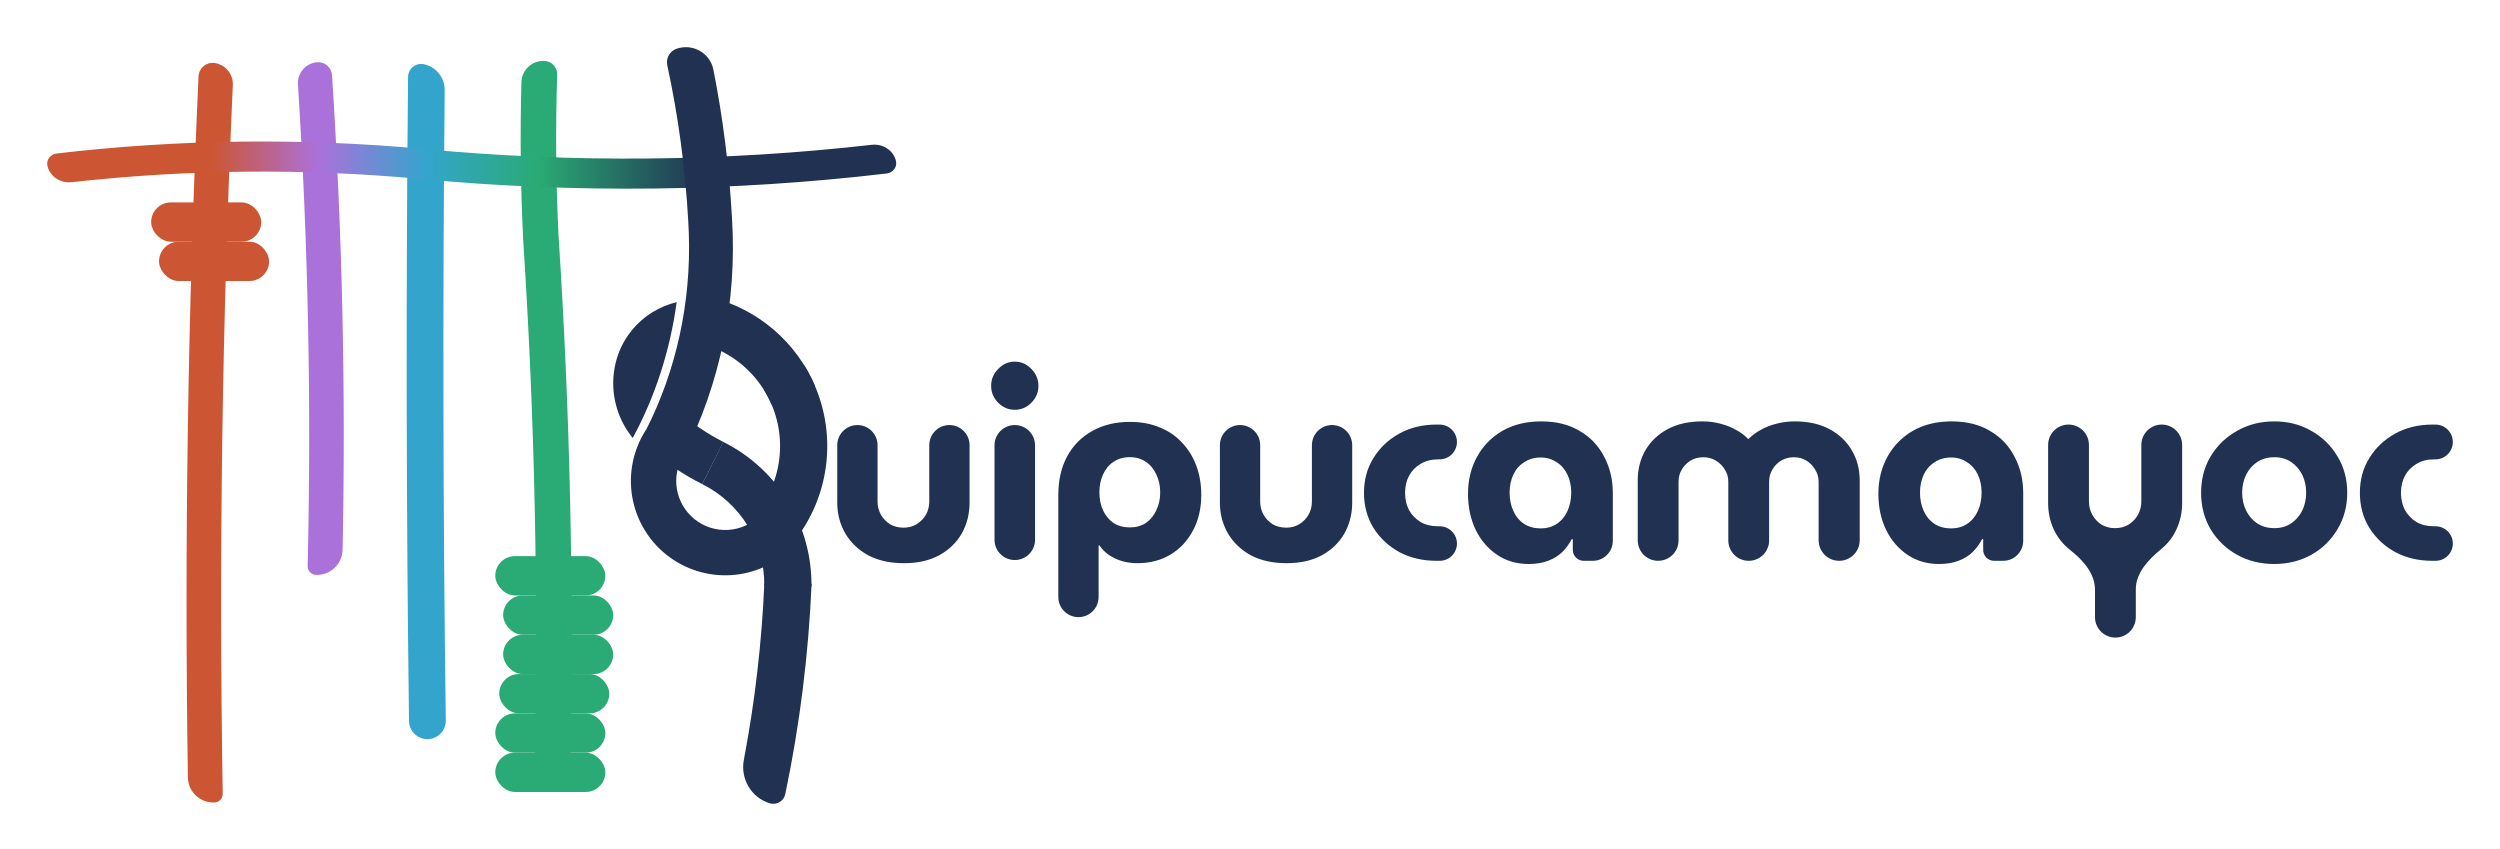 <svg width="636" height="216" viewBox="0 0 636 216" fill="none" xmlns="http://www.w3.org/2000/svg">
<path d="M54.611 204.146C50.945 204.334 47.852 201.447 47.796 197.777C46.891 138.284 47.795 78.75 50.505 19.417C50.601 17.308 52.49 15.739 54.581 16.028C57.342 16.409 59.356 18.834 59.23 21.618C56.511 81.606 55.655 141.801 56.664 201.947C56.683 203.113 55.776 204.086 54.611 204.146Z" fill="#CC5633"/>
<path d="M80.378 146.254C84.028 146.384 87.084 143.51 87.159 139.858C87.986 99.586 87.088 59.289 84.468 19.124C84.338 17.133 82.587 15.647 80.601 15.837C77.737 16.111 75.613 18.615 75.797 21.486C78.41 62.249 79.235 103.146 78.266 144.012C78.238 145.211 79.179 146.211 80.378 146.254Z" fill="#AB71DB"/>
<path d="M107.844 16.34C105.781 15.9 103.833 17.46 103.812 19.569C103.269 74.17 103.348 128.859 104.05 183.422C104.089 186.49 107.022 188.688 109.979 187.868C112.028 187.299 113.436 185.42 113.408 183.294C112.704 129.899 112.611 76.376 113.132 22.939C113.163 19.762 110.952 17.001 107.844 16.34Z" fill="#33A5CC"/>
<path fill-rule="evenodd" clip-rule="evenodd" d="M132.652 20.894C132.738 17.749 135.42 15.317 138.561 15.5C140.393 15.607 141.802 17.16 141.744 18.995C141.307 32.705 141.426 46.433 142.102 60.129C144.987 104.238 145.99 148.502 145.106 192.737C145.031 196.489 141.89 199.443 138.139 199.305C136.911 199.259 135.948 198.235 135.976 197.006C137.015 151.634 136.053 106.225 133.092 60.98L133.097 60.979C132.434 47.633 132.286 34.256 132.652 20.894Z" fill="#2AAA74"/>
<rect x="126" y="141.48" width="28" height="10" rx="5" fill="#2AAA74"/>
<rect x="128" y="151.48" width="28" height="10" rx="5" fill="#2AAA74"/>
<rect x="128" y="161.48" width="28" height="10" rx="5" fill="#2AAA74"/>
<rect x="127" y="171.48" width="28" height="10" rx="5" fill="#2AAA74"/>
<rect x="126" y="181.48" width="28" height="10" rx="5" fill="#2AAA74"/>
<rect x="126" y="191.48" width="28" height="10" rx="5" fill="#2AAA74"/>
<rect x="38.456" y="51.49" width="28" height="10" rx="5" fill="#CC5633"/>
<rect x="40.456" y="61.49" width="28" height="10" rx="5" fill="#CC5633"/>
<path d="M229.927 143.277C226.445 143.277 223.425 142.608 220.868 141.269C218.356 139.885 216.416 138.033 215.05 135.713C213.683 133.347 213 130.737 213 127.881V113.257C213 110.427 215.294 108.133 218.124 108.133C220.954 108.133 223.249 110.427 223.249 113.257V127.613C223.249 128.818 223.535 129.933 224.108 130.96C224.681 131.942 225.453 132.745 226.423 133.37C227.436 133.95 228.582 134.24 229.861 134.24C231.095 134.24 232.197 133.95 233.167 133.37C234.181 132.745 234.974 131.942 235.547 130.96C236.12 129.933 236.407 128.818 236.407 127.613V113.257C236.407 110.427 238.701 108.133 241.531 108.133C244.361 108.133 246.655 110.427 246.655 113.257V127.881C246.655 130.737 245.994 133.347 244.672 135.713C243.349 138.033 241.432 139.885 238.919 141.269C236.451 142.608 233.453 143.277 229.927 143.277ZM258.161 142.474C255.312 142.474 253.003 140.165 253.003 137.316V113.29C253.003 110.442 255.312 108.133 258.161 108.133C261.009 108.133 263.318 110.442 263.318 113.29V137.316C263.318 140.165 261.009 142.474 258.161 142.474ZM258.161 104.25C256.53 104.25 255.119 103.648 253.929 102.443C252.739 101.238 252.144 99.81 252.144 98.159C252.144 96.507 252.739 95.079 253.929 93.874C255.119 92.625 256.53 92 258.161 92C259.791 92 261.202 92.625 262.392 93.874C263.582 95.079 264.177 96.507 264.177 98.159C264.177 99.81 263.582 101.238 262.392 102.443C261.202 103.648 259.791 104.25 258.161 104.25ZM287.421 107.33C290.286 107.33 292.821 107.798 295.025 108.735C297.273 109.628 299.169 110.922 300.711 112.618C302.298 114.269 303.51 116.233 304.348 118.509C305.185 120.74 305.604 123.217 305.604 125.939C305.604 129.331 304.899 132.343 303.488 134.976C302.122 137.565 300.226 139.595 297.802 141.068C295.378 142.541 292.556 143.277 289.338 143.277C287.972 143.277 286.672 143.099 285.437 142.742C284.247 142.384 283.145 141.871 282.131 141.202C281.18 140.545 280.378 139.739 279.724 138.782C279.699 138.747 279.659 138.725 279.616 138.725C279.544 138.725 279.486 138.783 279.486 138.854V151.876C279.486 154.706 277.192 157 274.362 157C271.532 157 269.238 154.706 269.238 151.876V125.939C269.238 122.146 269.987 118.866 271.486 116.099C272.985 113.332 275.1 111.19 277.834 109.673C280.566 108.111 283.762 107.33 287.421 107.33ZM287.421 116.3C285.834 116.3 284.446 116.701 283.255 117.505C282.109 118.263 281.228 119.334 280.611 120.718C279.993 122.057 279.685 123.574 279.685 125.27C279.685 126.966 279.993 128.483 280.611 129.822C281.228 131.161 282.109 132.232 283.255 133.035C284.446 133.794 285.834 134.173 287.421 134.173C289.008 134.173 290.374 133.794 291.521 133.035C292.667 132.232 293.548 131.161 294.165 129.822C294.826 128.483 295.157 126.966 295.157 125.27C295.157 123.574 294.826 122.057 294.165 120.718C293.548 119.334 292.667 118.263 291.521 117.505C290.374 116.701 289.008 116.3 287.421 116.3ZM327.271 143.277C323.789 143.277 320.77 142.608 318.213 141.269C315.7 139.885 313.761 138.033 312.394 135.713C311.028 133.347 310.345 130.737 310.345 127.881V113.257C310.345 110.427 312.639 108.133 315.469 108.133C318.299 108.133 320.593 110.427 320.593 113.257V127.613C320.593 128.818 320.88 129.933 321.453 130.96C322.026 131.942 322.797 132.745 323.767 133.37C324.781 133.95 325.927 134.24 327.205 134.24C328.44 134.24 329.542 133.95 330.511 133.37C331.525 132.745 332.319 131.942 332.892 130.96C333.465 129.933 333.751 128.818 333.751 127.613V113.257C333.751 110.427 336.046 108.133 338.876 108.133C341.706 108.133 344 110.427 344 113.257V127.881C344 130.737 343.339 133.347 342.016 135.713C340.694 138.033 338.776 139.885 336.264 141.269C333.795 142.608 330.798 143.277 327.271 143.277Z" fill="#203152"/>
<path d="M365.487 142.67C361.915 142.67 358.744 141.927 355.976 140.441C353.207 138.909 351.019 136.86 349.411 134.292C347.804 131.68 347 128.707 347 125.374C347 122.041 347.804 119.091 349.411 116.524C351.019 113.911 353.207 111.839 355.976 110.308C358.744 108.776 361.915 108.011 365.487 108.011H366.22C368.664 108.011 370.645 109.992 370.645 112.436C370.645 114.88 368.664 116.861 366.22 116.861H365.889C364.148 116.861 362.652 117.244 361.401 118.01C360.151 118.731 359.169 119.744 358.454 121.05C357.784 122.311 357.449 123.753 357.449 125.374C357.449 126.996 357.784 128.46 358.454 129.766C359.169 131.027 360.151 132.04 361.401 132.806C362.652 133.527 364.148 133.887 365.889 133.887H366.254C368.679 133.887 370.645 135.853 370.645 138.279C370.645 140.704 368.679 142.67 366.254 142.67H365.487ZM388.867 143.481C385.831 143.481 383.151 142.693 380.829 141.116C378.507 139.54 376.699 137.423 375.404 134.765C374.109 132.063 373.461 129.023 373.461 125.644C373.461 122.131 374.22 119.001 375.739 116.253C377.257 113.461 379.4 111.254 382.169 109.632C384.982 108.011 388.287 107.2 392.083 107.2C395.923 107.2 399.183 108.011 401.862 109.632C404.586 111.209 406.663 113.393 408.092 116.186C409.565 118.933 410.302 122.019 410.302 125.442V137.579C410.302 140.391 408.023 142.67 405.211 142.67H402.891C401.361 142.67 400.121 141.43 400.121 139.9V137.296C400.121 137.205 400.046 137.13 399.954 137.13C399.892 137.13 399.835 137.165 399.806 137.22C399.188 138.401 398.399 139.474 397.441 140.441C396.459 141.386 395.253 142.13 393.824 142.67C392.44 143.211 390.788 143.481 388.867 143.481ZM391.949 134.428C393.511 134.428 394.874 134.045 396.035 133.279C397.24 132.468 398.156 131.365 398.781 129.968C399.406 128.572 399.719 127.018 399.719 125.307C399.719 123.64 399.406 122.131 398.781 120.78C398.156 119.429 397.24 118.37 396.035 117.605C394.874 116.794 393.511 116.388 391.949 116.388C390.341 116.388 388.934 116.794 387.729 117.605C386.523 118.37 385.607 119.429 384.982 120.78C384.357 122.131 384.045 123.64 384.045 125.307C384.045 127.018 384.357 128.572 384.982 129.968C385.607 131.365 386.523 132.468 387.729 133.279C388.934 134.045 390.341 134.428 391.949 134.428ZM421.832 142.67C418.965 142.67 416.64 140.346 416.64 137.479V122.199C416.64 119.361 417.288 116.816 418.583 114.564C419.923 112.267 421.82 110.465 424.277 109.159C426.733 107.853 429.657 107.2 433.051 107.2C434.748 107.2 436.311 107.403 437.74 107.808C439.169 108.168 440.464 108.686 441.625 109.362C442.809 109.981 443.82 110.73 444.66 111.61C444.69 111.641 444.731 111.659 444.775 111.659C444.817 111.659 444.857 111.642 444.887 111.612C445.769 110.732 446.781 109.982 447.922 109.362C449.127 108.686 450.445 108.168 451.874 107.808C453.348 107.403 454.932 107.2 456.63 107.2C460.023 107.2 462.949 107.853 465.405 109.159C467.86 110.465 469.759 112.267 471.099 114.564C472.438 116.816 473.108 119.361 473.108 122.199V137.445C473.108 140.331 470.769 142.67 467.883 142.67C464.998 142.67 462.659 140.331 462.659 137.445V122.537C462.659 121.411 462.368 120.397 461.788 119.496C461.252 118.55 460.515 117.785 459.577 117.199C458.64 116.614 457.568 116.321 456.362 116.321C455.156 116.321 454.062 116.614 453.08 117.199C452.142 117.785 451.405 118.55 450.869 119.496C450.333 120.397 450.065 121.411 450.065 122.537V137.479C450.065 140.346 447.741 142.67 444.874 142.67C442.007 142.67 439.683 140.346 439.683 137.479V122.537C439.683 121.411 439.392 120.397 438.812 119.496C438.276 118.55 437.517 117.785 436.535 117.199C435.597 116.614 434.525 116.321 433.319 116.321C432.114 116.321 431.02 116.614 430.037 117.199C429.099 117.785 428.362 118.55 427.827 119.496C427.291 120.397 427.023 121.411 427.023 122.537V137.479C427.023 140.346 424.699 142.67 421.832 142.67ZM493.27 143.481C490.234 143.481 487.555 142.693 485.232 141.116C482.91 139.54 481.101 137.423 479.806 134.765C478.512 132.063 477.864 129.023 477.864 125.644C477.864 122.131 478.623 119.001 480.141 116.253C481.66 113.461 483.803 111.254 486.572 109.632C489.385 108.011 492.689 107.2 496.485 107.2C500.325 107.2 503.586 108.011 506.265 109.632C508.989 111.209 511.066 113.393 512.494 116.186C513.968 118.933 514.705 122.019 514.705 125.442V137.579C514.705 140.391 512.426 142.67 509.614 142.67H507.293C505.764 142.67 504.523 141.43 504.523 139.9V137.296C504.523 137.205 504.449 137.13 504.357 137.13C504.295 137.13 504.238 137.165 504.209 137.22C503.591 138.401 502.802 139.474 501.844 140.441C500.861 141.386 499.656 142.13 498.227 142.67C496.842 143.211 495.191 143.481 493.27 143.481ZM496.351 134.428C497.914 134.428 499.277 134.045 500.437 133.279C501.643 132.468 502.559 131.365 503.184 129.968C503.808 128.572 504.121 127.018 504.121 125.307C504.121 123.64 503.808 122.131 503.184 120.78C502.559 119.429 501.643 118.37 500.437 117.605C499.277 116.794 497.914 116.388 496.351 116.388C494.744 116.388 493.337 116.794 492.131 117.605C490.926 118.37 490.01 119.429 489.385 120.78C488.76 122.131 488.447 123.64 488.447 125.307C488.447 127.018 488.76 128.572 489.385 129.968C490.01 131.365 490.926 132.468 492.131 133.279C493.337 134.045 494.744 134.428 496.351 134.428ZM538.157 162.2C535.29 162.2 532.966 159.876 532.966 157.009V150.038C532.966 145.825 529.855 142.427 526.536 139.833C524.749 138.391 523.388 136.657 522.45 134.63C521.512 132.558 521.043 130.329 521.043 127.942V113.202C521.043 110.335 523.367 108.011 526.234 108.011C529.101 108.011 531.426 110.335 531.426 113.202V127.604C531.426 128.82 531.715 129.946 532.296 130.982C532.877 132.018 533.658 132.851 534.641 133.482C535.668 134.067 536.806 134.36 538.057 134.36C539.352 134.36 540.49 134.067 541.473 133.482C542.5 132.851 543.304 132.018 543.885 130.982C544.465 129.946 544.755 128.82 544.755 127.604V113.202C544.755 110.335 547.079 108.011 549.947 108.011C552.814 108.011 555.138 110.335 555.138 113.202V127.942C555.138 130.329 554.669 132.536 553.731 134.563C552.838 136.59 551.499 138.324 549.712 139.765C546.501 142.423 543.349 145.753 543.349 149.922V157.009C543.349 159.876 541.024 162.2 538.157 162.2ZM578.582 143.481C575.054 143.481 571.884 142.693 569.07 141.116C566.257 139.54 564.025 137.378 562.372 134.63C560.764 131.883 559.961 128.797 559.961 125.374C559.961 121.906 560.764 118.821 562.372 116.118C564.025 113.371 566.257 111.209 569.07 109.632C571.884 108.011 575.054 107.2 578.582 107.2C582.11 107.2 585.258 108.011 588.027 109.632C590.84 111.209 593.05 113.371 594.658 116.118C596.311 118.821 597.136 121.906 597.136 125.374C597.136 128.797 596.311 131.883 594.658 134.63C593.05 137.378 590.84 139.54 588.027 141.116C585.213 142.693 582.065 143.481 578.582 143.481ZM578.582 134.36C580.235 134.36 581.663 133.955 582.869 133.144C584.075 132.333 585.012 131.252 585.682 129.901C586.352 128.55 586.687 127.018 586.687 125.307C586.687 123.64 586.352 122.131 585.682 120.78C585.012 119.429 584.075 118.348 582.869 117.537C581.663 116.726 580.235 116.321 578.582 116.321C576.929 116.321 575.479 116.726 574.228 117.537C573.022 118.348 572.085 119.429 571.415 120.78C570.745 122.131 570.41 123.64 570.41 125.307C570.41 127.018 570.745 128.55 571.415 129.901C572.085 131.252 573.022 132.333 574.228 133.144C575.479 133.955 576.929 134.36 578.582 134.36ZM618.842 142.67C615.27 142.67 612.099 141.927 609.331 140.441C606.562 138.909 604.374 136.86 602.766 134.292C601.159 131.68 600.355 128.707 600.355 125.374C600.355 122.041 601.159 119.091 602.766 116.524C604.374 113.911 606.562 111.839 609.331 110.308C612.099 108.776 615.27 108.011 618.842 108.011H619.575C622.019 108.011 624 109.992 624 112.436C624 114.88 622.019 116.861 619.575 116.861H619.244C617.503 116.861 616.007 117.244 614.756 118.01C613.506 118.731 612.524 119.744 611.809 121.05C611.139 122.311 610.804 123.753 610.804 125.374C610.804 126.996 611.139 128.46 611.809 129.766C612.524 131.027 613.506 132.04 614.756 132.806C616.007 133.527 617.503 133.887 619.244 133.887H619.608C622.034 133.887 624 135.853 624 138.279C624 140.704 622.034 142.67 619.608 142.67H618.842Z" fill="#203152"/>
<path d="M14.424 39.046C45.487 35.399 77.06 35.024 108.264 37.935L108.262 37.947C145.994 41.487 184.169 41.113 221.756 36.838C224.67 36.507 227.376 38.33 227.946 41.037C228.259 42.521 227.173 43.944 225.577 44.133C186.3 48.769 146.372 49.24 106.919 45.529L106.92 45.524C77.441 42.783 47.624 43.062 18.256 46.35C15.339 46.676 12.628 44.855 12.054 42.147C11.74 40.661 12.826 39.234 14.424 39.046Z" fill="url(#paint0_linear_645_147)"/>
<path d="M207.365 98.271C205.007 92.708 201.389 87.769 196.796 83.844C192.203 79.918 186.761 77.113 180.898 75.65L177.991 87.303C182.048 88.315 185.814 90.256 188.993 92.973C192.171 95.69 194.675 99.108 196.307 102.958L207.365 98.271Z" fill="#203152"/>
<path d="M206.43 149.195C206.528 141.575 204.475 134.082 200.507 127.577C196.538 121.071 190.814 115.818 183.993 112.42L178.642 123.161C183.442 125.552 187.47 129.249 190.262 133.827C193.055 138.404 194.5 143.677 194.431 149.039L206.43 149.195Z" fill="#203152"/>
<path d="M164.261 109.461C161.075 114.461 159.851 120.463 160.827 126.311C161.803 132.159 164.91 137.439 169.547 141.133C174.185 144.827 180.026 146.674 185.944 146.317C191.862 145.96 197.439 143.425 201.599 139.201L193.383 131.109C191.222 133.304 188.325 134.621 185.25 134.806C182.176 134.991 179.141 134.032 176.732 132.113C174.323 130.194 172.709 127.451 172.202 124.413C171.695 121.375 172.33 118.256 173.986 115.659L164.261 109.461Z" fill="#203152"/>
<path d="M175.098 56.458C175.149 57.391 175.194 58.324 175.235 59.258C175.86 76.884 172.047 94.371 164.215 109.657L173.858 116.021C183.26 97.669 187.566 76.525 186.211 55.352L186.209 55.352C185.512 42.66 183.932 30.069 181.486 17.712C180.644 13.46 176.216 10.993 172.129 12.394C170.378 12.994 169.37 14.818 169.763 16.634C172.568 29.607 174.351 42.878 175.088 56.268L175.086 56.268C175.09 56.331 175.094 56.395 175.098 56.458Z" fill="#203152"/>
<path d="M195.821 204.354C197.571 204.884 199.402 203.811 199.776 202.021C203.453 184.443 205.697 166.506 206.47 148.504L194.445 148.409C193.797 163.485 192.052 178.514 189.235 193.299C188.315 198.127 191.116 202.93 195.821 204.354Z" fill="#203152"/>
<path d="M165.237 114.094C169.297 117.68 173.804 120.727 178.644 123.16L184.035 112.434C180.117 110.464 176.47 107.998 173.183 105.095L165.237 114.094Z" fill="#203152"/>
<path d="M202.262 137.408C207.149 131.113 209.991 123.472 210.404 115.513C210.817 107.554 208.783 99.66 204.574 92.893L194.38 99.233C197.294 103.917 198.702 109.381 198.416 114.89C198.13 120.399 196.163 125.689 192.78 130.046L202.262 137.408Z" fill="#203152"/>
<path d="M160.968 111.421C159.18 109.233 157.822 106.713 156.981 103.992C155.902 100.502 155.711 96.804 156.417 93.231C156.455 93.04 156.495 92.85 156.538 92.66C156.577 92.487 156.618 92.313 156.662 92.14C157.277 89.71 158.325 87.406 159.756 85.339C161.399 82.966 163.514 80.957 165.969 79.438C167.879 78.256 169.963 77.39 172.14 76.87C170.485 89.114 166.688 100.863 160.968 111.421Z" fill="#203152"/>
<defs>
<linearGradient id="paint0_linear_645_147" x1="12" y1="41.818" x2="228.281" y2="41.818" gradientUnits="userSpaceOnUse">
<stop offset="0.194" stop-color="#CC5633"/>
<stop offset="0.32" stop-color="#AB71DB"/>
<stop offset="0.446" stop-color="#33A5CC"/>
<stop offset="0.578" stop-color="#2AAA74"/>
<stop offset="0.776" stop-color="#203152"/>
</linearGradient>
</defs>
</svg>

